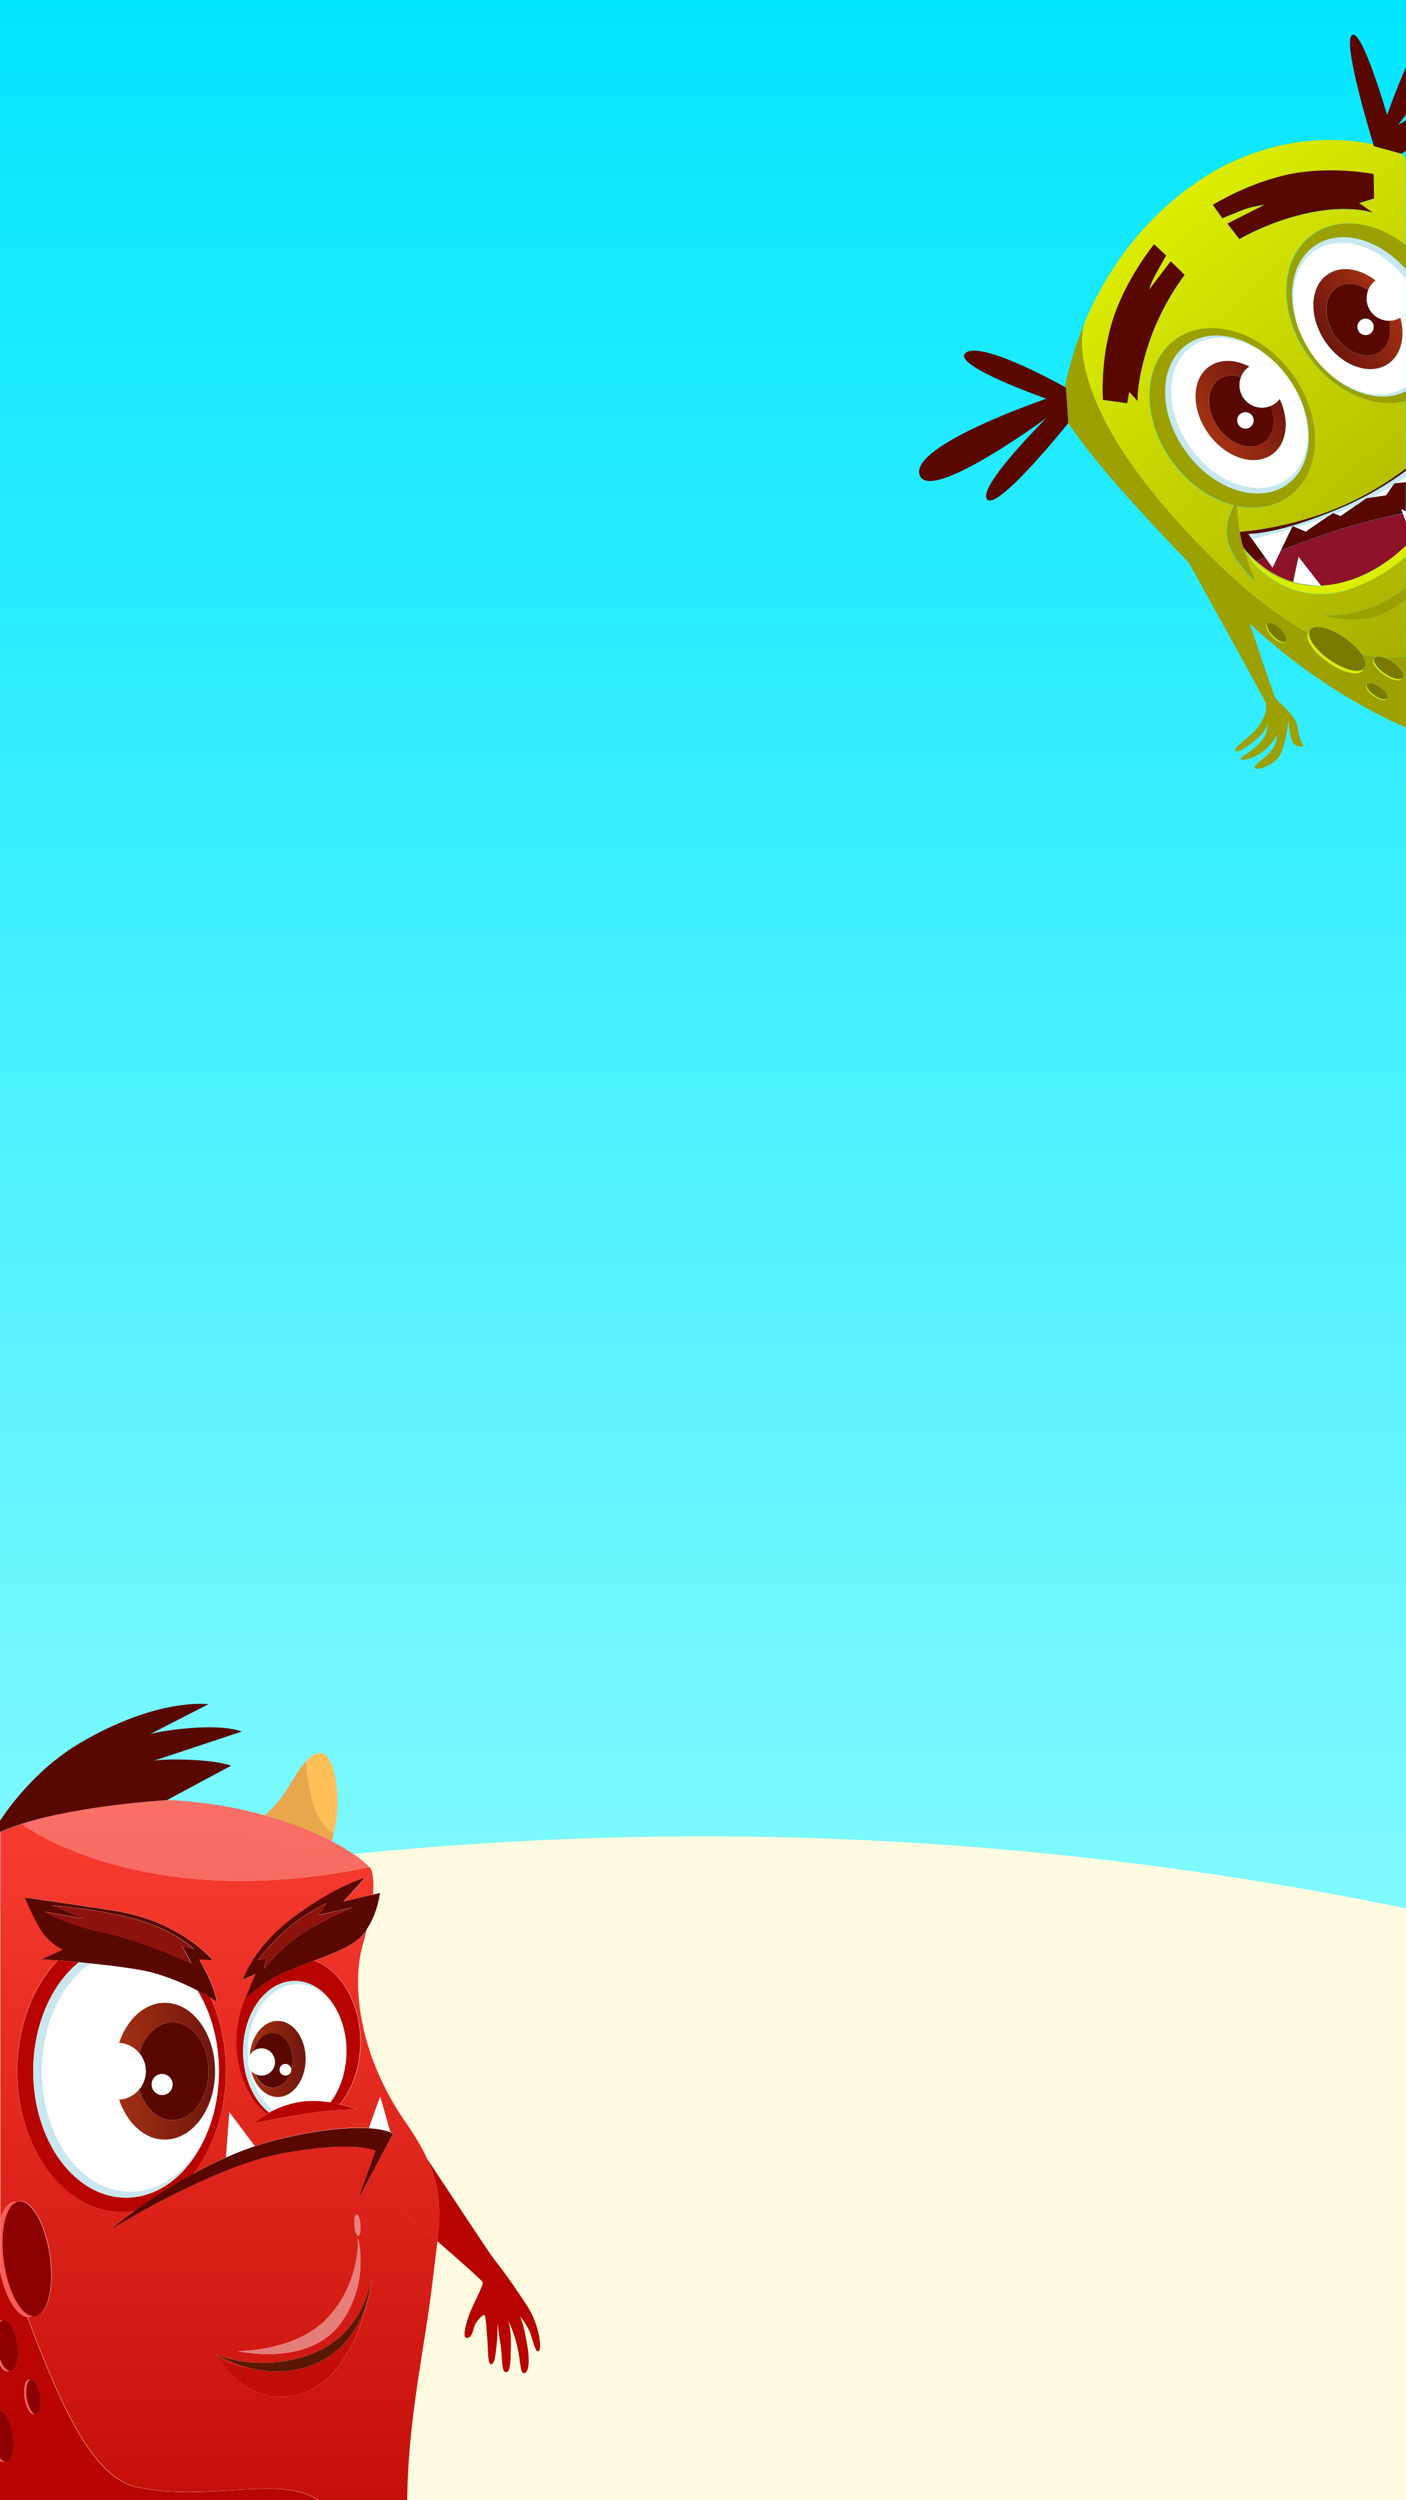 <?xml version="1.0" encoding="utf-8"?>
<!-- Generator: Adobe Illustrator 23.0.1, SVG Export Plug-In . SVG Version: 6.00 Build 0)  -->
<svg version="1.1" id="Layer_1" xmlns="http://www.w3.org/2000/svg" xmlns:xlink="http://www.w3.org/1999/xlink" x="0px" y="0px"
	 viewBox="0 0 1242 2208" style="enable-background:new 0 0 1242 2208;" xml:space="preserve">
<rect x="0" y="0" width="1242" height="2208" fill="#808080" stroke="none"/>
<style type="text/css">
	.st0{fill:url(#SVGID_1_);}
	.st1{fill:#FFFBE0;}
	.st2{fill:none;}
	.st3{fill:#FFBF59;}
	.st4{opacity:0.13;fill:#590800;}
	.st5{fill:#B70400;}
	.st6{fill:url(#SVGID_2_);}
	.st7{fill:url(#SVGID_3_);}
	.st8{fill:url(#SVGID_4_);}
	.st9{fill:url(#SVGID_5_);}
	.st10{fill:#CAE7EF;}
	.st11{fill:#FFFFFF;}
	.st12{fill:url(#SVGID_6_);}
	.st13{fill:#590800;}
	.st14{fill:url(#SVGID_7_);}
	.st15{fill:url(#SVGID_8_);}
	.st16{opacity:0.88;fill:#B70400;}
	.st17{fill:url(#SVGID_9_);}
	.st18{opacity:0.5;fill:#B70400;}
	.st19{fill:#5B1800;}
	.st20{fill:url(#SVGID_10_);}
	.st21{opacity:0.43;fill:#FFFFFF;}
	.st22{fill:url(#SVGID_11_);}
	.st23{fill:#8C130D;}
	.st24{fill:#FF5B57;}
	.st25{fill:#8C0000;}
	.st26{fill:url(#SVGID_12_);}
	.st27{opacity:0.26;fill:#FFFFFF;}
	.st28{fill:url(#SVGID_13_);}
	.st29{fill:url(#SVGID_14_);}
	.st30{fill:url(#SVGID_15_);}
	.st31{fill:url(#SVGID_16_);}
	.st32{fill:url(#SVGID_17_);}
	.st33{fill:#9CA000;}
	.st34{fill:url(#SVGID_18_);}
	.st35{fill:url(#SVGID_19_);}
	.st36{fill:#8B1229;}
	.st37{fill:#DCED00;}
	.st38{fill:#7A7A00;}
</style>
<linearGradient id="SVGID_1_" gradientUnits="userSpaceOnUse" x1="621" y1="2208" x2="621" y2="-9.094947e-13">
	<stop  offset="0" style="stop-color:#A8FFFF"/>
	<stop  offset="1" style="stop-color:#03E6FF"/>
</linearGradient>
<rect class="st0" width="1242" height="2208"/>
<path class="st1" d="M1242,2208H0v-522.7c414-84.8,828-84.8,1242,0V2208z"/>
<path class="st2" d="M1242,106.4v-5.2c-4.3,5.7-7,9.2-7,9.2S1237.7,108.8,1242,106.4z"/>
<path class="st2" d="M1242,139.8v-6.5c-2.5,1.5-4,2.4-4.2,2.5C1238.8,136.4,1240.2,137.8,1242,139.8z"/>
<path class="st3" d="M294.8,1619c0.6-3,1.3-6.5,2-10.5c3.9-22.8-1-59.5-13.3-60.3c-4.9-0.3-9.3,2.6-13.5,7.4
	c0.5,5.6,1.8,16.1,5.1,32C279,1606.4,289.5,1615.5,294.8,1619z"/>
<path class="st3" d="M294.8,1619c-5.3-3.5-15.8-12.6-19.7-31.4c-3.3-16-4.6-26.4-5.1-32c-6.4,7.1-12.3,18.3-18.7,28.1
	c-4.4,6.8-11.2,13.7-17.5,19.5c24,6.7,44.1,15,59.4,22.9C293.6,1624.1,294.2,1621.8,294.8,1619z"/>
<path class="st4" d="M294.8,1619c-5.3-3.5-15.8-12.6-19.7-31.4c-3.3-16-4.6-26.4-5.1-32c-6.4,7.1-12.3,18.3-18.7,28.1
	c-4.4,6.8-11.2,13.7-17.5,19.5c24,6.7,44.1,15,59.4,22.9C293.6,1624.1,294.2,1621.8,294.8,1619z"/>
<path class="st5" d="M386.4,1979.3c18.8,16.4,39.9,34.9,40.1,36.4c0.5,2.6-9.2,20.6-11.9,28.1c-2.8,7.5-6,19.3-3.1,20.6
	c2.9,1.4,5.7-2.1,6.9-8c1.2-5.8,8.3-13,9.6-11.9c1.4,1.1,2,16.1,2.6,22.8c0.6,6.7,0,21.3,3.4,20.6c3.4-0.6,3.8-9.9,4.7-17.3
	c0.9-7.3,0.8-19.1,0.8-19.1s1.7,14.1,2.9,20.6c1.2,6.6,0.3,22.6,4.3,22.8c4,0.2,4.3-6.6,4.6-23.2c0.3-16.7-2.6-22.9-2.6-22.9
	s4.7,8.9,8,22.2c3.2,13.3,2.6,24.6,6,24.8c3.4,0.2,6.1-7,2.9-25.7c-3.2-18.7-6.3-24.8-6.3-24.8s4.4,5.4,7.8,12.1
	c3.4,6.7,5.2,20.2,8.6,19c3.4-1.2,0.9-23.3-10.1-40.1c-20.5-31.5-24.9-34.9-33.1-46.7c-6.6-9.6-41.7-62.8-54.9-82.7
	C389.6,1933,389.4,1952.9,386.4,1979.3z"/>
<linearGradient id="SVGID_2_" gradientUnits="userSpaceOnUse" x1="193.195" y1="1589.327" x2="193.195" y2="2363.632">
	<stop  offset="0" style="stop-color:#F93D31"/>
	<stop  offset="1" style="stop-color:#B70400"/>
</linearGradient>
<path class="st6" d="M382.4,2012.2c1.4-12.3,2.9-23,4-32.8c-15.3-13.3-29-25.1-29-25.1s2.6-48.2,15.2-55c0,0,1.9,2.9,5,7.6
	c-4.6-9.9-10.9-20.7-19.6-33.1c-39.9-57.3-47.7-119.1-37.9-155c1.5-5.3,2.7-10.2,3.8-14.8c-1.2,1.7-2.4,3.4-3.8,5.1
	c-7.9,9.3-24.6,15.7-42.4,22.4c23.5,8.3,40.9,37.3,40.9,71.6c0,21.5-6.8,40.9-17.6,54.4c-0.2,0.3-0.4,0.5-0.6,0.8
	c8.9,2,14.9,4.4,14.9,4.4s-8-0.2-21.4,0.9c-2.8,0.2-6,0.5-9.3,0.9c-0.9,0.1-1.8,0.2-2.7,0.3h0c-2,0.3-4.2,0.5-6.4,0.9
	c-2.5,0.4-5,0.8-7.6,1.2c-5,0.9-9.5,1.7-13.6,2.4c-2.6,0.5-5,0.9-7.2,1.3c-1.5,0.3-2.9,0.5-4.2,0.8c-0.1,0-0.1-0.1-0.2-0.1
	c-0.2,0-0.4,0.1-0.5,0.1c-11.6,2.2-16.8,3.3-16.8,3.3s3.6-3.6,10.3-7.6c0.1-0.1,0.3-0.2,0.4-0.3c-16.1-12.9-26.9-36.6-26.9-63.7
	c0-13.9,2.8-26.9,7.8-38l9-21.9l-11,5c0,0,8.4-28.4,45.7-56c37.2-27.5,62-33.9,62-33.9l-19.3,21.1l26.1-6.2c0.7-8.8,0.3-15.3-1-20.8
	c-0.2-0.9-0.9-2.2-2.1-3.6c-27.1,5.9-93,17.6-164.9,9.4c-93.7-10.7-141.6-47.1-142.1-47.5c-6.9,2.2-13.3,4.6-19.1,7.3v342
	c2.4-8.8,6.5-14.6,11.8-15.4c0.8-0.1,1.6-0.1,2.4,0c0.7-0.3,1.5-0.6,2.3-0.7c11.2-1.6,23.5,19.8,27.5,47.8c4,28-1.8,52-13,53.6
	c-0.8,0.1-1.6,0.1-2.4,0c-0.7,0.3-1.5,0.6-2.3,0.7c-0.7,0.1-1.5,0.1-2.3,0c27.7,73.6,56.5,141.8,96.7,150.3
	c65.2,13.8,124-11.4,160.6,11.5h78c0.1-1.9,0.2-3.9,0.2-5.8C361.2,2131.2,375.9,2070,382.4,2012.2z M244.6,2116.5
	c-33.7-1.9-54.6-37.7-54.6-37.7s38.2,17.7,85.2,0c46.9-17.7,53.1-66.7,53.1-66.7s-0.4,8.2-3.5,19.4
	C324,2034.8,307,2120.1,244.6,2116.5z M316.2,1976.5c0,0,11.4,40.5-16.5,76.8c-28.7,37.2-90.1,22.9-90.1,22.9s52.2,1.2,80.7-30.2
	C318.8,2014.6,316.2,1976.5,316.2,1976.5z M315,1955.6c1.5-0.1,3,4,3.4,9.2c0.4,5.2-0.4,9.5-1.9,9.7c-1.5,0.1-3-4-3.4-9.2
	C312.7,1960,313.5,1955.7,315,1955.6z M315.9,1942.8l15.7-43.6c0,0-18.2-9.4-82.2,2.4c-32.8,6.1-72.7,24.1-103.5,40.1
	c-3.3,2-6.6,3.8-10.1,5.3c-23.1,12.4-38.9,22.3-38.9,22.3s8.3-7.1,22.3-17.3c-3.9,0.7-7.8,1-11.8,1c-50.9,0-92.2-55.5-92.2-124
	c0-39.8,13.9-75.2,35.6-97.9c-8.4-0.7-13.7-1-13.7-1l18.6-8.6c0,0-7-2.2-15.9-12.2c-6.9-7.8-17.7-33.6-17.7-33.6s37.2,5,79.2,11.6
	c58.4,9.2,86.9,43.7,86.9,43.7l-11.9-0.6c0,0,13.6,22.9,15.2,37c0,0-2-1.3-5.4-3.3c8.6,18.9,13.6,41.1,13.6,64.9
	c0,35.8-11.3,68-29.3,90.6c9.3-5,19.1-10,29.4-14.5l-0.1,0l3-39.7l22.4,29.8c7.3-2.4,14.6-4.6,22.1-6.4c40.8-9.7,66.3-10.7,81.3-9.3
	l-2.4-0.5l9.8-27.4l8.9,31.1c1.9,0.7,2.7,1.2,2.7,1.2L315.9,1942.8z"/>
<linearGradient id="SVGID_3_" gradientUnits="userSpaceOnUse" x1="324.224" y1="1589.327" x2="324.224" y2="2363.632">
	<stop  offset="0" style="stop-color:#F93D31"/>
	<stop  offset="1" style="stop-color:#B70400"/>
</linearGradient>
<path class="st7" d="M323.8,2034.3c0.4-1.3,0.7-2.2,0.8-2.6C324.4,2032.5,324.1,2033.4,323.8,2034.3z"/>
<linearGradient id="SVGID_4_" gradientUnits="userSpaceOnUse" x1="204.44" y1="1589.327" x2="204.44" y2="2363.632">
	<stop  offset="0" style="stop-color:#F93D31"/>
	<stop  offset="1" style="stop-color:#B70400"/>
</linearGradient>
<path class="st8" d="M189.9,2078.8c0,0,9.3,9.2,29,12C201.6,2086.2,189.9,2078.8,189.9,2078.8z"/>
<path class="st5" d="M357.4,1954.3c0,0,13.8,11.8,29,25.1c3-26.4,3.2-46.3-8.9-72.5c-3.1-4.7-5-7.6-5-7.6
	C360,1906.1,357.4,1954.3,357.4,1954.3z"/>
<linearGradient id="SVGID_5_" gradientUnits="userSpaceOnUse" x1="372.74" y1="1589.327" x2="372.74" y2="2363.632">
	<stop  offset="0" style="stop-color:#F93D31"/>
	<stop  offset="1" style="stop-color:#B70400"/>
</linearGradient>
<path class="st9" d="M357.4,1954.3c0,0,13.8,11.8,29,25.1c3-26.4,3.2-46.3-8.9-72.5c-3.1-4.7-5-7.6-5-7.6
	C360,1906.1,357.4,1954.3,357.4,1954.3z"/>
<path class="st5" d="M146,1941.7c-3.5,1.8-6.9,3.6-10.1,5.3C139.4,1945.5,142.7,1943.7,146,1941.7z"/>
<path class="st5" d="M199.6,1829.1c0-23.8-5-46-13.6-64.9c-2.9-1.7-6.7-3.9-11.4-6.3c11.7,19.3,18.8,44.1,18.8,71.2
	c0,61.7-36.7,111.7-82,111.7s-82-50-82-111.7c0-41,16.2-76.8,40.3-96.2c-7.1-0.7-13.6-1.2-18.8-1.6c-21.6,22.7-35.6,58.1-35.6,97.9
	c0,68.5,41.3,124,92.2,124c4,0,8-0.3,11.8-1c12.8-9.3,30.5-21.1,51.1-32.3C188.3,1897.1,199.6,1864.9,199.6,1829.1z"/>
<path class="st5" d="M216.5,1765.4l0.1-0.3c-4.9,11.1-7.8,24.1-7.8,38c0,27.1,10.8,50.8,26.9,63.7c0.6-0.4,1.2-0.8,2-1.2
	c-13.7-10.7-23-30.9-23-54c0-34.3,20.4-62.2,45.7-62.2c21.4,0,39.3,20,44.2,47.1c0.9,4.8,1.4,9.9,1.4,15.1c0,5.1-0.5,10.1-1.4,14.9
	c-2.1,11.7-6.6,22.2-12.8,30.2c2.5,0.4,4.8,0.8,7,1.3c0.4,0.1,0.9,0.2,1.3,0.3c0.2-0.3,0.4-0.5,0.6-0.8
	c10.8-13.5,17.6-32.9,17.6-54.4c0-34.4-17.4-63.3-40.9-71.6c-15.9,5.9-32.5,12.1-44.5,20.5C223.3,1758.8,216.5,1765.4,216.5,1765.4z
	"/>
<path class="st5" d="M253.1,1869.3c-2.5,0.4-4.9,0.9-7.1,1.3c-1.3,0.2-2.5,0.4-3.6,0.6c0.1,0,0.1,0.1,0.2,0.1
	c1.3-0.3,2.7-0.5,4.2-0.8c2.2-0.4,4.6-0.9,7.2-1.3c4.1-0.8,8.6-1.6,13.6-2.4c2.6-0.5,5.2-0.9,7.6-1.2c-2.8,0.4-5.8,0.9-8.8,1.4
	C261.5,1867.8,257.1,1868.6,253.1,1869.3z"/>
<path class="st10" d="M193.4,1829.1c0-27.1-7.1-51.9-18.8-71.2c-0.6-0.3-1.3-0.6-1.9-1C185.5,1775.9,193.4,1801.2,193.4,1829.1z"/>
<path class="st10" d="M115.2,1935.5c-43.2,0-78.2-47.6-78.2-106.4c0-41.7,17.6-77.7,43.2-95.2c-3.6-0.4-7.2-0.7-10.6-1
	c-24.1,19.4-40.3,55.3-40.3,96.2c0,61.7,36.7,111.7,82,111.7s82-50,82-111.7C193.4,1887.9,158.4,1935.5,115.2,1935.5z"/>
<path class="st11" d="M123.6,1739.6c-13.2-2.3-28.9-4.2-43.3-5.7c-25.6,17.5-43.2,53.5-43.2,95.2c0,58.8,35,106.4,78.2,106.4
	c43.2,0,78.1-47.6,78.1-106.4c0-27.8-7.9-53.2-20.7-72.2C159.8,1750.4,141.9,1742.8,123.6,1739.6z M145.6,1889.5
	c-17.9,0-33.4-14.5-40.4-35.4c-0.5,0-1,0-1.5,0c-13.9,0-25.1-11.2-25.1-25.1c0-13.8,11.2-25.1,25.1-25.1c0.5,0,1,0,1.5,0
	c7-20.9,22.4-35.4,40.4-35.4c24.5,0,44.4,27,44.4,60.4C189.9,1862.4,170.1,1889.5,145.6,1889.5z"/>
<path class="st11" d="M145.6,1768.7c-17.9,0-33.4,14.5-40.4,35.4c7.2,0.4,13.5,3.9,17.8,9c4.7-16,16.1-27.2,29.5-27.2
	c17.5,0,31.7,19.4,31.7,43.2c0,23.9-14.2,43.2-31.7,43.2c-13.4,0-24.8-11.3-29.5-27.2c-4.3,5.2-10.7,8.6-17.8,9
	c7,20.9,22.4,35.4,40.4,35.4c24.5,0,44.4-27,44.4-60.4C189.9,1795.7,170.1,1768.7,145.6,1768.7z"/>
<linearGradient id="SVGID_6_" gradientUnits="userSpaceOnUse" x1="101.211" y1="1829.074" x2="189.937" y2="1829.074">
	<stop  offset="0" style="stop-color:#A43113"/>
	<stop  offset="1" style="stop-color:#6F160D"/>
</linearGradient>
<path class="st12" d="M145.6,1768.7c-17.9,0-33.4,14.5-40.4,35.4c7.2,0.4,13.5,3.9,17.8,9c4.7-16,16.1-27.2,29.5-27.2
	c17.5,0,31.7,19.4,31.7,43.2c0,23.9-14.2,43.2-31.7,43.2c-13.4,0-24.8-11.3-29.5-27.2c-4.3,5.2-10.7,8.6-17.8,9
	c7,20.9,22.4,35.4,40.4,35.4c24.5,0,44.4-27,44.4-60.4C189.9,1795.7,170.1,1768.7,145.6,1768.7z"/>
<path class="st13" d="M123,1845.1c4.7,16,16.1,27.2,29.5,27.2c17.5,0,31.7-19.4,31.7-43.2c0-23.9-14.2-43.2-31.7-43.2
	c-13.4,0-24.8,11.3-29.5,27.2c3.6,4.3,5.8,9.9,5.8,16C128.8,1835.1,126.6,1840.7,123,1845.1z M143.3,1831.8c5.1,0,9.2,4.1,9.2,9.2
	c0,5.1-4.1,9.2-9.2,9.2c-5.1,0-9.2-4.1-9.2-9.2C134.2,1835.9,138.3,1831.8,143.3,1831.8z"/>
<path class="st11" d="M123,1845.1c3.6-4.3,5.8-9.9,5.8-16c0-6.1-2.2-11.6-5.8-16c-4.3-5.2-10.7-8.6-17.8-9c-0.5,0-1,0-1.5,0
	c-13.9,0-25.1,11.2-25.1,25.1c0,13.8,11.2,25.1,25.1,25.1c0.5,0,1,0,1.5,0C112.4,1853.7,118.7,1850.3,123,1845.1z"/>
<ellipse transform="matrix(0.16 -0.987 0.987 0.16 -1696.857 1687.589)" class="st11" cx="143.3" cy="1841" rx="9.2" ry="9.2"/>
<path class="st10" d="M220.5,1826.8c0,0,0-0.1,0-0.1c-0.9-1.7-1.4-3.6-1.4-5.7c0-0.9,0.1-1.7,0.3-2.6c0,0,0,0,0,0v0
	c-0.2-2.3-0.3-4.5-0.3-6.8c0-32.7,19.5-59.2,43.5-59.2c20.2,0,37.1,18.7,42.1,44.1c-4.9-27.1-22.9-47.1-44.2-47.1
	c-25.2,0-45.7,27.8-45.7,62.2c0,23.1,9.2,43.3,23,54c1.2-0.7,2.5-1.4,4-2.1C231.4,1855.8,223.6,1842.6,220.5,1826.8z"/>
<path class="st10" d="M291.9,1856.6c6.2-8,10.8-18.4,12.8-30.2c-2.3,11.9-7.1,22.3-13.7,30C291.2,1856.5,291.6,1856.6,291.9,1856.6z
	"/>
<path class="st11" d="M262.6,1752.3c-24,0-43.5,26.5-43.5,59.2c0,2.3,0.1,4.6,0.3,6.8v0c0,0,0,0,0,0c0.3-1.3,0.8-2.6,1.5-3.7
	c1.3-17,11.8-30.2,24.6-30.2c13.6,0,24.7,15.1,24.7,33.6c0,18.6-11.1,33.6-24.7,33.6c-10.9,0-20.2-9.6-23.4-23
	c-0.6-0.7-1.1-1.4-1.5-2.1c0,0,0,0.1,0,0.1c3.1,15.8,10.9,29,21.2,36.7c6-2.9,13.5-5.7,22.3-7.2c9.1-1.6,18.6-1.1,26.9,0.1
	c6.6-7.8,11.5-18.2,13.7-30c0.9-4.7,1.4-9.7,1.4-14.9c0-5.2-0.5-10.3-1.4-15.1C299.7,1771,282.7,1752.3,262.6,1752.3z"/>
<path class="st11" d="M224.2,1811.2c2.5-9.1,9-15.6,16.5-15.6c9.8,0,17.7,10.8,17.7,24.1c0,3.2-0.5,6.3-1.3,9.1
	c-0.1,0.5-0.2,1-0.5,1.4c-2.9,8-8.9,13.6-15.9,13.6c-6.6,0-12.3-4.9-15.3-12.1c-1.3-0.7-2.5-1.6-3.5-2.8c3.3,13.4,12.5,23,23.4,23
	c13.6,0,24.7-15.1,24.7-33.6c0-18.6-11.1-33.6-24.7-33.6c-12.8,0-23.3,13.2-24.6,30.2C221.7,1813.3,222.9,1812.1,224.2,1811.2z"/>
<linearGradient id="SVGID_7_" gradientUnits="userSpaceOnUse" x1="220.719" y1="1818.177" x2="270.091" y2="1818.177">
	<stop  offset="0" style="stop-color:#A43113"/>
	<stop  offset="1" style="stop-color:#6F160D"/>
</linearGradient>
<path class="st14" d="M224.2,1811.2c2.5-9.1,9-15.6,16.5-15.6c9.8,0,17.7,10.8,17.7,24.1c0,3.2-0.5,6.3-1.3,9.1
	c-0.1,0.5-0.2,1-0.5,1.4c-2.9,8-8.9,13.6-15.9,13.6c-6.6,0-12.3-4.9-15.3-12.1c-1.3-0.7-2.5-1.6-3.5-2.8c3.3,13.4,12.5,23,23.4,23
	c13.6,0,24.7-15.1,24.7-33.6c0-18.6-11.1-33.6-24.7-33.6c-12.8,0-23.3,13.2-24.6,30.2C221.7,1813.3,222.9,1812.1,224.2,1811.2z"/>
<path class="st13" d="M240.8,1843.7c7,0,13-5.5,15.9-13.6c-0.8,1.7-2.6,2.8-4.6,2.8c-2.8,0-5.1-2.3-5.1-5.1c0-2.8,2.3-5.1,5.1-5.1
	c2.8,0,5.1,2.3,5.1,5.1c0,0.3,0,0.6-0.1,0.8c0.8-2.8,1.3-5.9,1.3-9.1c0-13.3-7.9-24.1-17.7-24.1c-7.6,0-14,6.5-16.5,15.6
	c1.9-1.3,4.2-2.1,6.7-2.1c6.6,0,11.9,5.3,11.9,11.9c0,6.6-5.3,11.9-11.9,11.9c-2,0-3.9-0.5-5.5-1.4
	C228.5,1838.8,234.2,1843.7,240.8,1843.7z"/>
<path class="st11" d="M225.5,1831.6c1.6,0.9,3.5,1.4,5.5,1.4c6.6,0,11.9-5.3,11.9-11.9c0-6.6-5.3-11.9-11.9-11.9
	c-2.5,0-4.8,0.8-6.7,2.1c-1.4,0.9-2.5,2.2-3.4,3.6c-0.7,1.1-1.2,2.3-1.5,3.7c-0.2,0.8-0.3,1.7-0.3,2.6c0,2.1,0.5,4,1.4,5.7
	c0.4,0.8,0.9,1.5,1.5,2.1C223,1829.9,224.1,1830.9,225.5,1831.6z"/>
<path class="st11" d="M252.1,1822.7c-2.8,0-5.1,2.3-5.1,5.1c0,2.8,2.3,5.1,5.1,5.1c2,0,3.7-1.2,4.6-2.8c0.2-0.4,0.4-0.9,0.5-1.4
	c0-0.3,0.1-0.6,0.1-0.8C257.2,1825,254.9,1822.7,252.1,1822.7z"/>
<path class="st13" d="M322.4,1658.3c0,0-24.8,6.4-62,33.9c-37.2,27.5-45.7,56-45.7,56l11-5l-9,21.9l-0.1,0.3c0,0,6.7-6.5,16.6-13.5
	c11.9-8.4,28.6-14.5,44.5-20.5c17.8-6.7,34.5-13.1,42.4-22.4c1.4-1.6,2.6-3.3,3.8-5.1c10-15,11.7-32.2,11.7-32.2l-6.3,1.5l-26.1,6.2
	L322.4,1658.3z M311.9,1684.3c0,0-23.1,8.9-45.1,23.3c-20.7,13.7-33.6,31.3-33.6,31.3l1.8-9.4l-7.6,1.7c0,0,11.4-14.4,24.5-26.3
	c15.7-14.4,36.7-24.2,36.7-24.2l-7.1,10.4L311.9,1684.3z"/>
<path class="st13" d="M80.2,1733.9c14.4,1.5,30.1,3.4,43.3,5.7c18.3,3.2,36.3,10.8,49.1,17.3c0.6,0.3,1.3,0.7,1.9,1
	c4.6,2.4,8.5,4.6,11.4,6.3c3.5,2,5.4,3.3,5.4,3.3c-1.6-14.1-15.2-37-15.2-37l11.9,0.6c0,0-28.5-34.6-86.9-43.7
	c-42-6.6-79.2-11.6-79.2-11.6s10.8,25.9,17.7,33.6c8.9,10,15.9,12.2,15.9,12.2l-18.6,8.6c0,0,5.3,0.3,13.7,1
	c5.3,0.4,11.7,1,18.8,1.6C73,1733.2,76.6,1733.5,80.2,1733.9z M39.7,1688.2l34.3,6.1l-28.1-11.6c0,0,41,2.9,75,12.4
	c33.9,9.5,50.8,26.5,50.8,26.5l-10.8-3.1l8.4,15.4c0,0-42.8-19.9-77.3-27.3C57.4,1699.4,39.7,1688.2,39.7,1688.2z"/>
<linearGradient id="SVGID_8_" gradientUnits="userSpaceOnUse" x1="140.66" y1="1589.327" x2="140.66" y2="2363.632">
	<stop  offset="0" style="stop-color:#F93D31"/>
	<stop  offset="1" style="stop-color:#B70400"/>
</linearGradient>
<path class="st15" d="M120.7,2196.5c-40.2-8.5-69-76.7-96.7-150.3c-9.6-1.2-19.5-18.1-24.1-40.7v43.8c0.3-0.1,0.5-0.2,0.8-0.2
	c0.5-0.1,1,0,1.5,0.1c0.3-0.1,0.6-0.2,0.9-0.2c5-0.7,10.5,8.8,12.3,21.3c1.8,12.5-0.8,23.1-5.8,23.8c-0.5,0.1-1,0-1.5-0.1
	c-0.3,0.1-0.6,0.2-0.9,0.2c-2.5,0.4-5.1-1.8-7.3-5.6v40.4c4.7,0.4,9.7,9.5,11.4,21.3c1.8,12.5-0.8,23.1-5.8,23.8
	c-0.6,0.1-1.1,0-1.7-0.2c-0.2,0.1-0.4,0.1-0.6,0.2c-1.1,0.2-2.2-0.2-3.2-0.9v34.8h281.3C244.7,2185.1,185.9,2210.3,120.7,2196.5z
	 M31.6,2131.9c-0.4,0.1-0.8,0-1.2-0.1c-0.1,0-0.3,0.1-0.4,0.1c-3.4,0.5-7.1-6-8.3-14.4c-1.2-8.4,0.6-15.6,3.9-16.1
	c0.4-0.1,0.8,0,1.2,0.1c0.1,0,0.3-0.1,0.4-0.1c3.4-0.5,7.1,6,8.3,14.4C36.8,2124.2,35,2131.4,31.6,2131.9z"/>
<path class="st16" d="M120.7,2196.5c-40.2-8.5-69-76.7-96.7-150.3c-9.6-1.2-19.5-18.1-24.1-40.7v43.8c0.3-0.1,0.5-0.2,0.8-0.2
	c0.5-0.1,1,0,1.5,0.1c0.3-0.1,0.6-0.2,0.9-0.2c5-0.7,10.5,8.8,12.3,21.3c1.8,12.5-0.8,23.1-5.8,23.8c-0.5,0.1-1,0-1.5-0.1
	c-0.3,0.1-0.6,0.2-0.9,0.2c-2.5,0.4-5.1-1.8-7.3-5.6v40.4c4.7,0.4,9.7,9.5,11.4,21.3c1.8,12.5-0.8,23.1-5.8,23.8
	c-0.6,0.1-1.1,0-1.7-0.2c-0.2,0.1-0.4,0.1-0.6,0.2c-1.1,0.2-2.2-0.2-3.2-0.9v34.8h281.3C244.7,2185.1,185.9,2210.3,120.7,2196.5z
	 M31.6,2131.9c-0.4,0.1-0.8,0-1.2-0.1c-0.1,0-0.3,0.1-0.4,0.1c-3.4,0.5-7.1-6-8.3-14.4c-1.2-8.4,0.6-15.6,3.9-16.1
	c0.4-0.1,0.8,0,1.2,0.1c0.1,0,0.3-0.1,0.4-0.1c3.4-0.5,7.1,6,8.3,14.4C36.8,2124.2,35,2131.4,31.6,2131.9z"/>
<linearGradient id="SVGID_9_" gradientUnits="userSpaceOnUse" x1="257.288" y1="1589.327" x2="257.288" y2="2363.632">
	<stop  offset="0" style="stop-color:#F93D31"/>
	<stop  offset="1" style="stop-color:#B70400"/>
</linearGradient>
<path class="st17" d="M323.8,2034.3c-5.3,17.3-17.2,40.3-43.4,52.4c-22.3,10.3-44.6,8.5-61.5,4.1c-19.7-2.8-29-12-29-12
	s21,35.8,54.6,37.7c62.4,3.6,79.4-81.7,80.1-85c0,0,0,0.1,0,0.1C324.5,2032.1,324.3,2033,323.8,2034.3z"/>
<path class="st18" d="M323.8,2034.3c-5.3,17.3-17.2,40.3-43.4,52.4c-22.3,10.3-44.6,8.5-61.5,4.1c-19.7-2.8-29-12-29-12
	s21,35.8,54.6,37.7c62.4,3.6,79.4-81.7,80.1-85c0,0,0,0.1,0,0.1C324.5,2032.1,324.3,2033,323.8,2034.3z"/>
<path class="st19" d="M275.1,2078.8c-46.9,17.7-85.2,0-85.2,0s11.6,7.4,29,12c16.9,4.4,39.2,6.2,61.5-4.1
	c26.2-12.1,38-35.1,43.4-52.4c0.3-0.9,0.5-1.8,0.8-2.6c0,0,0-0.1,0-0.1c3.2-11.2,3.5-19.4,3.5-19.4S322.1,2061.1,275.1,2078.8z"/>
<linearGradient id="SVGID_10_" gradientUnits="userSpaceOnUse" x1="263.996" y1="1589.327" x2="263.996" y2="2363.632">
	<stop  offset="0" style="stop-color:#F93D31"/>
	<stop  offset="1" style="stop-color:#B70400"/>
</linearGradient>
<path class="st20" d="M209.5,2076.2c0,0,61.4,14.2,90.1-22.9c28-36.3,16.5-76.8,16.5-76.8s2.6,38.1-25.9,69.5
	C261.7,2077.4,209.5,2076.2,209.5,2076.2z"/>
<path class="st21" d="M209.5,2076.2c0,0,61.4,14.2,90.1-22.9c28-36.3,16.5-76.8,16.5-76.8s2.6,38.1-25.9,69.5
	C261.7,2077.4,209.5,2076.2,209.5,2076.2z"/>
<linearGradient id="SVGID_11_" gradientUnits="userSpaceOnUse" x1="315.732" y1="1589.327" x2="315.732" y2="2363.632">
	<stop  offset="0" style="stop-color:#F93D31"/>
	<stop  offset="1" style="stop-color:#B70400"/>
</linearGradient>
<path class="st22" d="M316.5,1974.5c1.5-0.1,2.3-4.4,1.9-9.7c-0.4-5.2-1.9-9.4-3.4-9.2c-1.5,0.1-2.3,4.4-1.9,9.7
	C313.5,1970.5,315,1974.6,316.5,1974.5z"/>
<path class="st21" d="M316.5,1974.5c1.5-0.1,2.3-4.4,1.9-9.7c-0.4-5.2-1.9-9.4-3.4-9.2c-1.5,0.1-2.3,4.4-1.9,9.7
	C313.5,1970.5,315,1974.6,316.5,1974.5z"/>
<path class="st11" d="M202.6,1865.6l-3,39.7l0.1,0c8.2-3.6,16.7-6.9,25.3-9.9L202.6,1865.6z"/>
<path class="st11" d="M335.7,1851.8l-9.8,27.4l2.4,0.5c8.3,0.7,13.5,2.2,16.3,3.2L335.7,1851.8z"/>
<path class="st13" d="M328.4,1879.7c-15.1-1.3-40.5-0.4-81.3,9.3c-7.4,1.8-14.8,3.9-22.1,6.4c-8.6,2.9-17.1,6.3-25.3,9.9
	c-10.3,4.5-20.1,9.4-29.4,14.5c-20.5,11.2-38.2,23-51.1,32.3c-14,10.1-22.3,17.3-22.3,17.3s15.9-9.9,38.9-22.3
	c3.2-1.7,6.6-3.5,10.1-5.3c30.8-15.9,70.7-34,103.5-40.1c64-11.8,82.2-2.4,82.2-2.4l-15.7,43.6l31.4-58.7c0,0-0.8-0.5-2.7-1.2
	C341.8,1881.9,336.7,1880.4,328.4,1879.7z"/>
<path class="st23" d="M288.6,1680.8c0,0-20.9,9.8-36.7,24.2c-13,11.9-24.5,26.3-24.5,26.3l7.6-1.7l-1.8,9.4c0,0,12.9-17.6,33.6-31.3
	c21.9-14.5,45.1-23.3,45.1-23.3l-30.4,6.9L288.6,1680.8z"/>
<path class="st23" d="M169.1,1734l-8.4-15.4l10.8,3.1c0,0-16.9-17-50.8-26.5c-33.9-9.5-75-12.4-75-12.4l28.1,11.6l-34.3-6.1
	c0,0,17.7,11.2,52.2,18.6C126.3,1714.1,169.1,1734,169.1,1734z"/>
<path class="st5" d="M291.9,1856.6c-0.3,0-0.6-0.1-0.9-0.1c-8.3-1.2-17.8-1.7-26.9-0.1c-8.9,1.5-16.3,4.3-22.3,7.2
	c-1.4,0.7-2.7,1.4-4,2.1c-0.7,0.4-1.3,0.8-2,1.2c-0.1,0.1-0.3,0.2-0.4,0.3c-6.7,4.1-10.3,7.6-10.3,7.6s5.2-1.1,16.8-3.3
	c0.2,0,0.4-0.1,0.5-0.1c1.1-0.2,2.3-0.4,3.6-0.6c2.2-0.4,4.6-0.8,7.1-1.3c4-0.7,8.4-1.5,13.4-2.3c3.1-0.5,6-1,8.8-1.4
	c2.2-0.3,4.3-0.6,6.4-0.9h0c0.9-0.1,1.8-0.2,2.7-0.3c3.3-0.4,6.5-0.7,9.3-0.9c13.4-1.1,21.4-0.9,21.4-0.9s-6-2.4-14.9-4.4
	c-0.4-0.1-0.8-0.2-1.3-0.3C296.7,1857.4,294.4,1857,291.9,1856.6z"/>
<path class="st24" d="M2.4,2049.1c-0.5-0.1-1-0.2-1.5-0.1c-0.3,0-0.6,0.1-0.8,0.2v1.9C0.7,2050.1,1.5,2049.5,2.4,2049.1z"/>
<path class="st24" d="M7.3,2094.1c0.3,0,0.6-0.1,0.9-0.2c-3-0.8-6-4.8-8.1-10.7v5.3C2.2,2092.3,4.8,2094.5,7.3,2094.1z"/>
<path class="st25" d="M8.1,2093.9c0.5,0.1,1,0.2,1.5,0.1c5-0.7,7.6-11.4,5.8-23.8c-1.8-12.5-7.3-22-12.3-21.3
	c-0.3,0-0.6,0.1-0.9,0.2c-0.9,0.3-1.7,1-2.4,2v32.1C2.2,2089.1,5.2,2093.1,8.1,2093.9z"/>
<path class="st24" d="M3.2,2174.1c0.2,0,0.4-0.1,0.6-0.2c-1.3-0.4-2.6-1.4-3.9-3v2.2C1.1,2173.9,2.2,2174.2,3.2,2174.1z"/>
<path class="st25" d="M3.9,2173.9c0.6,0.2,1.2,0.2,1.7,0.2c5-0.7,7.6-11.4,5.8-23.8c-1.7-11.7-6.7-20.9-11.4-21.3v42
	C1.2,2172.5,2.6,2173.5,3.9,2173.9z"/>
<path class="st24" d="M23.3,2117.5c-1.2-8.1,0.4-15,3.5-16c-0.4-0.1-0.8-0.2-1.2-0.1c-3.4,0.5-5.1,7.7-3.9,16.1
	c1.2,8.4,4.9,14.9,8.3,14.4c0.1,0,0.3-0.1,0.4-0.1C27.4,2130.9,24.4,2125,23.3,2117.5z"/>
<path class="st25" d="M27.3,2101.4c-0.1,0-0.3,0.1-0.4,0.1c-3.1,1-4.7,7.9-3.5,16c1.1,7.4,4.1,13.3,7.1,14.3
	c0.4,0.1,0.8,0.2,1.2,0.1c3.4-0.5,5.1-7.7,3.9-16.1C34.3,2107.4,30.6,2100.9,27.3,2101.4z"/>
<path class="st24" d="M24.1,2046.2c0.8,0.1,1.5,0.1,2.3,0c0.8-0.1,1.5-0.3,2.3-0.7c-10.5-1.4-21.4-21.7-25.2-47.8
	c-3.7-26,1.1-48.6,10.8-52.9c-0.8-0.1-1.6-0.1-2.4,0c-5.3,0.8-9.4,6.5-11.8,15.4v45.3C4.5,2028.1,14.5,2045,24.1,2046.2z"/>
<path class="st25" d="M3.4,1997.7c3.7,26,14.6,46.3,25.2,47.8c0.8,0.1,1.6,0.1,2.4,0c11.2-1.6,17-25.6,13-53.6
	c-4-28-16.3-49.4-27.5-47.8c-0.8,0.1-1.5,0.3-2.3,0.7C4.5,1949.1-0.3,1971.7,3.4,1997.7z"/>
<linearGradient id="SVGID_12_" gradientUnits="userSpaceOnUse" x1="172.572" y1="1589.327" x2="172.572" y2="2363.632">
	<stop  offset="0" style="stop-color:#F93D31"/>
	<stop  offset="1" style="stop-color:#B70400"/>
</linearGradient>
<path class="st26" d="M161.2,1658.3c71.9,8.2,137.8-3.5,164.9-9.4c-4.5-5.4-15.8-13.9-32.9-22.8c-0.5,1.8-0.9,3.4-1.3,4.7
	c-1.4,4.6-2.3,6.1-2.3,6.1l-73.1-19.5c0,0,2.7-2,6.7-5.2c3-2.4,6.7-5.5,10.6-9.1c-24.8-6.9-53.8-12.1-86.3-13.5
	c-3.5,0.2-77.5,4.7-128.4,21.2C19.5,1611.2,67.5,1647.7,161.2,1658.3z"/>
<path class="st27" d="M161.2,1658.3c71.9,8.2,137.8-3.5,164.9-9.4c-4.5-5.4-15.8-13.9-32.9-22.8c-0.5,1.8-0.9,3.4-1.3,4.7
	c-1.4,4.6-2.3,6.1-2.3,6.1l-73.1-19.5c0,0,2.7-2,6.7-5.2c3-2.4,6.7-5.5,10.6-9.1c-24.8-6.9-53.8-12.1-86.3-13.5
	c-3.5,0.2-77.5,4.7-128.4,21.2C19.5,1611.2,67.5,1647.7,161.2,1658.3z"/>
<path class="st3" d="M216.4,1617.5l73.1,19.5c0,0,0.9-1.5,2.3-6.1l-68.7-18.5C219.1,1615.5,216.4,1617.5,216.4,1617.5z"/>
<linearGradient id="SVGID_13_" gradientUnits="userSpaceOnUse" x1="254.11" y1="1589.327" x2="254.11" y2="2363.632">
	<stop  offset="0" style="stop-color:#F93D31"/>
	<stop  offset="1" style="stop-color:#B70400"/>
</linearGradient>
<path class="st28" d="M216.4,1617.5l73.1,19.5c0,0,0.9-1.5,2.3-6.1l-68.7-18.5C219.1,1615.5,216.4,1617.5,216.4,1617.5z"/>
<path class="st27" d="M216.4,1617.5l73.1,19.5c0,0,0.9-1.5,2.3-6.1l-68.7-18.5C219.1,1615.5,216.4,1617.5,216.4,1617.5z"/>
<path class="st3" d="M291.8,1630.8c0.4-1.3,0.8-2.9,1.3-4.7c-15.3-8-35.4-16.2-59.4-22.9c-3.9,3.5-7.6,6.7-10.6,9.1L291.8,1630.8z"
	/>
<path class="st4" d="M291.8,1630.8c0.4-1.3,0.8-2.9,1.3-4.7c-15.3-8-35.4-16.2-59.4-22.9c-3.9,3.5-7.6,6.7-10.6,9.1L291.8,1630.8z"
	/>
<linearGradient id="SVGID_14_" gradientUnits="userSpaceOnUse" x1="258.118" y1="1589.327" x2="258.118" y2="2363.632">
	<stop  offset="0" style="stop-color:#F93D31"/>
	<stop  offset="1" style="stop-color:#B70400"/>
</linearGradient>
<path class="st29" d="M291.8,1630.8c0.4-1.3,0.8-2.9,1.3-4.7c-15.3-8-35.4-16.2-59.4-22.9c-3.9,3.5-7.6,6.7-10.6,9.1L291.8,1630.8z"
	/>
<path class="st27" d="M291.8,1630.8c0.4-1.3,0.8-2.9,1.3-4.7c-15.3-8-35.4-16.2-59.4-22.9c-3.9,3.5-7.6,6.7-10.6,9.1L291.8,1630.8z"
	/>
<path class="st13" d="M147.4,1589.7c0.1,0,0.1,0,0.1,0l56.6-30.4c0,0-8.5-3.7-32.6-5c-25.4-1.4-35.5,0.6-35.5,0.6l77.4-25.7
	c0,0-11.6-5.8-45.6-3.1c-23.3,1.9-35,5.2-35,5.2l51.3-26.3c0,0-44.2-6.3-113,34c-35.6,20.9-59.5,51.5-71.3,69.2v9.8
	c5.8-2.7,12.2-5.1,19.1-7.3C70,1594.4,143.9,1589.9,147.4,1589.7z"/>
<linearGradient id="SVGID_15_" gradientUnits="userSpaceOnUse" x1="1788.337" y1="1908.118" x2="1788.337" y2="2448.925" gradientTransform="matrix(0.751 -0.66 0.66 0.751 -1568.912 -72.905)">
	<stop  offset="0" style="stop-color:#DCED00"/>
	<stop  offset="1" style="stop-color:#9CA000"/>
</linearGradient>
<path class="st30" d="M1237.8,135.7C1237.8,135.7,1237.8,135.8,1237.8,135.7l-24.1-6.6c0,0-0.2-0.6-0.5-1.6
	c-36.7-7.8-105.9-8.8-172.8,45.9c-42.9,35.1-67.9,76.8-82.5,111.9c0,0-0.1,0.2-0.2,0.6c-2.1,6.5-16.2,61.6,74.3,165.6
	c43.9,50.5,85.5,86.7,123.4,107.7c0.1-0.3,0.2-0.5,0.4-0.7c0.3-0.4,0.6-0.7,0.9-1c0.1-0.4,0.3-0.8,0.6-1.2
	c3.7-5.3,17.4-2.1,30.7,7.2c6.6,4.6,11.8,9.9,15,14.6c4.1,0.9,8.1,1.6,12.1,2.1c1.6-0.8,4.3-0.6,7.5,0.6c6.6,0.3,13.1,0,19.3-1
	v-50.6c-3.8,3-8,6-12.6,8.9c-26.9,16.9-61.4,5-61.4,5s27.8,4.2,60.3-15c4.9-2.9,9.4-5.9,13.6-8.8v-27.8
	c-12.9,11.2-28,20.9-45.8,27.6c-55.2,20.8-89.6-22.5-89.6-22.5l-8.2-12.8c-0.3-0.4-0.4-0.6-0.4-0.6l-1-3.7
	c3.3,13,11.9,34.3,11.9,34.3s-21.7-19.9-24.8-38c-2.2-12.7,3.1-24.2,6.1-29.4c-20-4.9-40.1-18.4-54.9-38.9
	c-27.6-38.3-26.2-86.5,3.2-107.7c29.4-21.2,75.5-7.3,103.2,31c27.6,38.3,26.2,86.5-3.2,107.7c-13.1,9.4-29.5,11.9-46.1,8.4
	c0.4,5,1.3,14.4,2.6,23c7.1-0.5,62.6-4.9,116.2-35.7c11.3-6.5,21.5-13.4,30.6-20.2V354c-28.1,7.2-63.1-7.8-85.7-39.1
	c-27.6-38.3-26.2-86.5,3.2-107.7c22.9-16.5,55.9-11.7,82.5,9.3v-76.7C1240.2,137.8,1238.8,136.4,1237.8,135.7z M1015.1,302.3
	c-11.6,34.4-10.2,51.9-10.2,51.9l-7.4-8.1l-1.8,10.1l-21.4-3c0,0-2.6-35.6,8.8-71c11.7-36.4,36.4-66.4,36.4-66.4l10.6,9.9
	c0,0-4.4,7.5-9.6,17.2c-4.4,8.1-5.3,12.8-5.3,12.8l19-24.9l12.2,12.1C1046.5,242.9,1026.7,267.9,1015.1,302.3z M1212.6,188
	c0,0-19.3-7.3-54.9-0.2c-35.6,7.1-63,23.5-63,23.5l-10.5-13.7l32.8-16.6c0,0-10.5,1.2-19.1,4.5c-10.3,4-18.2,7.4-18.2,7.4l-8.4-11.8
	c0,0,32.8-20.7,70.5-27.6c36.6-6.8,71.5,0.4,71.5,0.4l0.3,21.6l-13.2,4.1L1212.6,188z"/>
<linearGradient id="SVGID_16_" gradientUnits="userSpaceOnUse" x1="1698.216" y1="1908.118" x2="1698.216" y2="2448.925" gradientTransform="matrix(0.751 -0.66 0.66 0.751 -1568.912 -72.905)">
	<stop  offset="0" style="stop-color:#DCED00"/>
	<stop  offset="1" style="stop-color:#9CA000"/>
</linearGradient>
<path class="st31" d="M1194.2,511.9c14.5-4.9,27.4-12.6,38.8-21.9c-5.4,4.2-11.2,8.2-17.4,11.8c-18.2,10.6-34.6,14.9-48.9,15.3
	l0.2,0.2C1175.1,516.9,1184.2,515.2,1194.2,511.9z"/>
<linearGradient id="SVGID_17_" gradientUnits="userSpaceOnUse" x1="1649.527" y1="1908.118" x2="1649.527" y2="2448.925" gradientTransform="matrix(0.751 -0.66 0.66 0.751 -1568.912 -72.905)">
	<stop  offset="0" style="stop-color:#DCED00"/>
	<stop  offset="1" style="stop-color:#9CA000"/>
</linearGradient>
<path class="st32" d="M1166.7,517.3c-0.3,0-1.9-0.1-4.1-0.2c-5.3-0.1-10.3-0.8-15-1.8c-2-0.4-3.8-0.8-5.3-1.4
	c-13.9-4.1-24.7-11.5-32.2-18c-0.3-0.3-0.4-0.4-0.4-0.4c-7.6-6.8-11.7-12.5-11.7-12.5l0.4,0.6
	C1101.6,488.4,1123.6,519.4,1166.7,517.3z"/>
<path class="st13" d="M1095.1,469.7c0.6,3.5,1.2,6.8,1.9,9.6c0,0,0,0,0,0l1,3.7c0,0,4,5.7,11.7,12.5c0,0,2.8-1.3,7.8-3.4L1106,476
	l-3.3-4.6c0,0,24.4,1.4,81.3-22.7c22.9-9.7,42.2-21.4,58-33v-2c-9.1,6.9-19.3,13.8-30.6,20.2
	C1157.8,464.8,1102.2,469.2,1095.1,469.7z"/>
<path class="st13" d="M1231.7,426.7l-0.9,1.3l-6.4,9.4l-12.8,1.8l-4.6,0.6l-7.7,5.4l-15.1,10.5l-5-2.1l-1.7-0.7l-4.5,3l-19.7,13.5
	l-8.9-3.9l-2.6-1.1l-1.1,2.2l-9.6,19.8c21.1-8.5,54.4-20.8,84.5-27.8c9.2-2.1,17-3.9,23.5-5.4l-1.4-3.7l4.1,2.1v-26l-8.9,0.9
	L1231.7,426.7z"/>
<path class="st13" d="M1194.2,31.1c-8.1,6.4,15.3,84.2,19,96.4c0.3,1,0.5,1.6,0.5,1.6l24.1,6.6c0,0,0,0,0,0c0.1-0.1,1.7-1,4.2-2.5
	v-26.9c-4.3,2.4-7,4-7,4s2.7-3.5,7-9.2V59.3c-9.9,22.5-16.7,42.3-16.7,42.3S1203,24.2,1194.2,31.1z"/>
<path class="st13" d="M1213.4,153.7c0,0-35-7.1-71.5-0.4c-37.6,7-70.5,27.6-70.5,27.6l8.4,11.8c0,0,8-3.4,18.2-7.4
	c8.6-3.3,19.1-4.5,19.1-4.5l-32.8,16.6l10.5,13.7c0,0,27.4-16.4,63-23.5c35.6-7.1,54.9,0.2,54.9,0.2l-12.1-8.5l13.2-4.1
	L1213.4,153.7z"/>
<path class="st13" d="M1015.2,255.6c0,0,0.9-4.8,5.3-12.8c5.2-9.7,9.6-17.2,9.6-17.2l-10.6-9.9c0,0-24.7,29.9-36.4,66.4
	c-11.4,35.4-8.8,71-8.8,71l21.4,3l1.8-10.1l7.4,8.1c0,0-1.3-17.5,10.2-51.9c11.6-34.4,31.3-59.4,31.3-59.4l-12.2-12.1L1015.2,255.6z
	"/>
<path class="st33" d="M1159.5,207.3c-29.4,21.2-30.8,69.4-3.2,107.7c22.6,31.3,57.6,46.3,85.7,39.1v-8.6
	c-24.8,12.6-60-0.7-82.2-31.6c-0.7-1-1.4-2-2.1-3.1c-23.3-34.9-21.4-77,4.3-94.1c22.7-15.2,56.5-5.5,80.1,21.3v-21.4
	C1215.4,195.6,1182.4,190.8,1159.5,207.3z"/>
<path class="st33" d="M1092.5,446.7c16.6,3.5,33,1,46.1-8.4c29.4-21.2,30.8-69.4,3.2-107.7c-27.6-38.3-73.8-52.1-103.2-31
	c-29.4,21.2-30.8,69.4-3.2,107.7c14.8,20.5,34.9,34,54.9,38.9c1.1-1.9,1.9-3.1,1.9-3.1S1092.3,444.5,1092.5,446.7z M1047.4,398.7
	c-24.5-34-24.2-76.2,0.8-94.2c25-18,65.1-5,89.7,29c0.7,1,1.4,2,2.1,3.1c22.4,33.5,21.3,73.7-2.9,91.2
	C1112.1,445.7,1071.9,432.7,1047.4,398.7z"/>
<path class="st10" d="M1137.1,427.7c24.2-17.5,25.3-57.7,2.9-91.2c21.2,31.8,20.2,70.1-2.9,86.7c-23.8,17.2-62,4.8-85.4-27.6
	s-23-72.6,0.8-89.8c23.8-17.2,62-4.8,85.4,27.6c-24.5-34-64.7-47-89.7-29c-25,18-25.3,60.2-0.8,94.2
	C1071.9,432.7,1112.1,445.7,1137.1,427.7z"/>
<path class="st11" d="M1052.5,305.9c-23.8,17.2-24.1,57.3-0.8,89.8s61.6,44.8,85.4,27.6c23.1-16.6,24.1-54.9,2.9-86.7
	c-0.7-1-1.4-2-2.1-3.1C1114.5,301.1,1076.3,288.7,1052.5,305.9z M1130.7,328.6c5.2,7.2,4.8,16.8-0.3,23.6c9,19,6.8,39.5-6.5,49.1
	c-15.7,11.3-40.9,3.2-56.3-18.2c-15.4-21.4-15.2-47.9,0.5-59.2c9.7-7,23-6.5,35.5-0.1C1112.4,317.8,1124.5,319.9,1130.7,328.6z"/>
<path class="st11" d="M1126.2,356.2c-1.3,0.9-2.6,1.6-4,2.2c4.9,12.7,2.9,25.8-5.9,32.2c-11.2,8.1-29.3,2.3-40.3-13
	c-11-15.3-10.9-34.2,0.4-42.3c5.5-4,12.7-4.6,19.8-2.4c1.3-3.4,3.6-6.5,6.8-8.8c0.2-0.1,0.4-0.2,0.5-0.4
	c-12.4-6.4-25.8-6.9-35.5,0.1c-15.7,11.3-15.9,37.8-0.5,59.2c15.4,21.4,40.6,29.5,56.3,18.2c13.3-9.6,15.5-30.1,6.5-49.1
	C1129.3,353.7,1127.9,355.1,1126.2,356.2z"/>
<linearGradient id="SVGID_18_" gradientUnits="userSpaceOnUse" x1="1737.4" y1="1970.809" x2="1807.45" y2="1970.809" gradientTransform="matrix(0.811 -0.585 0.585 0.811 -1494.207 -199.229)">
	<stop  offset="0" style="stop-color:#A43113"/>
	<stop  offset="1" style="stop-color:#6F160D"/>
</linearGradient>
<path class="st34" d="M1126.2,356.2c-1.3,0.9-2.6,1.6-4,2.2c4.9,12.7,2.9,25.8-5.9,32.2c-11.2,8.1-29.3,2.3-40.3-13
	c-11-15.3-10.9-34.2,0.4-42.3c5.5-4,12.7-4.6,19.8-2.4c1.3-3.4,3.6-6.5,6.8-8.8c0.2-0.1,0.4-0.2,0.5-0.4
	c-12.4-6.4-25.8-6.9-35.5,0.1c-15.7,11.3-15.9,37.8-0.5,59.2c15.4,21.4,40.6,29.5,56.3,18.2c13.3-9.6,15.5-30.1,6.5-49.1
	C1129.3,353.7,1127.9,355.1,1126.2,356.2z"/>
<path class="st13" d="M1076.5,335.3c-11.2,8.1-11.4,27-0.4,42.3c11,15.3,29.1,21.1,40.3,13c8.8-6.4,10.8-19.4,5.9-32.2
	c-8.3,3.5-18.2,0.9-23.7-6.7c-4.1-5.7-4.7-12.8-2.4-18.8C1089.1,330.7,1082,331.3,1076.5,335.3z M1095.9,365.4
	c3.2-2.3,7.8-1.6,10.1,1.6c2.3,3.2,1.6,7.8-1.6,10.1c-3.2,2.3-7.8,1.6-10.1-1.6C1091.9,372.2,1092.7,367.7,1095.9,365.4z"/>
<path class="st11" d="M1103.6,323.8c-0.2,0.1-0.4,0.2-0.5,0.4c-3.2,2.3-5.5,5.4-6.8,8.8c-2.4,6.1-1.7,13.2,2.4,18.8
	c5.5,7.6,15.4,10.2,23.7,6.7c1.4-0.6,2.7-1.3,4-2.2c1.6-1.2,3-2.6,4.2-4.1c5.1-6.8,5.5-16.3,0.3-23.6
	C1124.5,319.9,1112.4,317.8,1103.6,323.8z"/>
<path class="st11" d="M1104.4,377.1c3.2-2.3,4-6.9,1.6-10.1c-2.3-3.2-6.9-4-10.1-1.6c-3.2,2.3-4,6.9-1.6,10.1
	C1096.6,378.7,1101.1,379.5,1104.4,377.1z"/>
<path class="st10" d="M1159.8,313.8c22.2,30.9,57.4,44.3,82.2,31.6v-4c0,0,0,0,0,0C1218.3,357.3,1182.2,344.9,1159.8,313.8z"/>
<path class="st10" d="M1161.9,216.7c-25.6,17.1-27.5,59.2-4.3,94.1c-22.2-33.2-20.4-73.4,4.1-89.7c23-15.3,57.8-4,80.3,25.1v-8.3
	C1218.4,211.2,1184.7,201.5,1161.9,216.7z"/>
<path class="st11" d="M1161.7,221.1c-24.4,16.3-26.2,56.4-4.1,89.7c0.7,1,1.4,2.1,2.1,3.1c22.4,31,58.6,43.4,82.2,27.7c0,0,0,0,0,0
	v-65c-1.1,1.3-2.4,2.5-3.9,3.5c-0.3,0.2-0.7,0.4-1,0.6c4.6,16.8,0.8,33.1-11,40.9c-16.1,10.7-41,1.7-55.6-20.2
	c-14.6-21.9-13.4-48.4,2.7-59.1c11.8-7.9,28.3-5.1,42,5.6c0.3-0.2,0.6-0.5,1-0.7c8.4-5.6,19.5-3.9,25.9,3.5v-4.3
	C1219.5,217.1,1184.7,205.8,1161.7,221.1z"/>
<path class="st11" d="M1218.7,310.7c-11.5,7.7-29.3,1.2-39.8-14.5c-10.5-15.7-9.6-34.6,1.9-42.3c7.8-5.2,18.4-3.9,27.8,2.3
	c1.3-3.3,3.5-6.3,6.5-8.5c-13.7-10.6-30.2-13.4-42-5.6c-16.1,10.7-17.3,37.2-2.7,59.1c14.6,21.9,39.5,31,55.6,20.2
	c11.8-7.9,15.6-24.2,11-40.9c-3.1,1.8-6.6,2.7-10,2.7C1229.6,294.6,1226.7,305.3,1218.7,310.7z"/>
<linearGradient id="SVGID_19_" gradientUnits="userSpaceOnUse" x1="-815.732" y1="1917.277" x2="-745.684" y2="1917.277" gradientTransform="matrix(-0.832 0.555 0.555 0.832 -513.624 -880.158)">
	<stop  offset="0" style="stop-color:#A43113"/>
	<stop  offset="1" style="stop-color:#6F160D"/>
</linearGradient>
<path class="st35" d="M1218.7,310.7c-11.5,7.7-29.3,1.2-39.8-14.5c-10.5-15.7-9.6-34.6,1.9-42.3c7.8-5.2,18.4-3.9,27.8,2.3
	c1.3-3.3,3.5-6.3,6.5-8.5c-13.7-10.6-30.2-13.4-42-5.6c-16.1,10.7-17.3,37.2-2.7,59.1c14.6,21.9,39.5,31,55.6,20.2
	c11.8-7.9,15.6-24.2,11-40.9c-3.1,1.8-6.6,2.7-10,2.7C1229.6,294.6,1226.7,305.3,1218.7,310.7z"/>
<path class="st13" d="M1180.9,253.9c-11.5,7.7-12.4,26.6-1.9,42.3c10.5,15.7,28.3,22.2,39.8,14.5c8-5.3,10.8-16.1,8.3-27.4
	c-6.4,0-12.7-3.1-16.5-8.8c-3.7-5.6-4.2-12.4-1.9-18.2C1199.3,250,1188.7,248.7,1180.9,253.9z M1202.2,282.6c3.3-2.2,7.8-1.3,10,2
	c2.2,3.3,1.3,7.8-2,10c-3.3,2.2-7.8,1.3-10-2C1198,289.4,1198.9,284.9,1202.2,282.6z"/>
<path class="st11" d="M1216.1,247c-0.3,0.2-0.7,0.5-1,0.7c-3,2.3-5.2,5.2-6.5,8.5c-2.3,5.8-1.8,12.6,1.9,18.2
	c3.8,5.7,10.1,8.8,16.5,8.8c3.4,0,6.8-0.9,10-2.7c0.3-0.2,0.7-0.4,1-0.6c1.5-1,2.8-2.2,3.9-3.5v-26
	C1235.6,243.1,1224.5,241.4,1216.1,247z"/>
<path class="st11" d="M1210.3,294.7c3.3-2.2,4.2-6.7,2-10c-2.2-3.3-6.7-4.2-10-2c-3.3,2.2-4.2,6.7-2,10
	C1202.5,296,1207,296.9,1210.3,294.7z"/>
<path class="st36" d="M1215.7,458.7c-30.1,6.9-63.4,19.3-84.5,27.8l-7.1,14.7l-6.5-9.1c-4.9,2.1-7.8,3.4-7.8,3.4s0.2,0.2,0.4,0.4
	c7.5,6.5,18.4,13.9,32.2,18c0,0,0,0,0,0l4.7-22l19.6,25.2c14.3-0.4,30.7-4.6,48.9-15.3c6.2-3.6,12-7.6,17.4-11.8
	c3.1-2.6,6.2-5.3,9.1-8.1v-20.8l-2.8-7.7C1232.6,454.9,1224.9,456.6,1215.7,458.7z"/>
<path class="st36" d="M1162.7,517c-3.9-0.3-9.9-0.8-15-1.8C1152.4,516.3,1157.4,516.9,1162.7,517z"/>
<path class="st37" d="M1098.5,483.6l-0.4-0.6C1098.1,483,1098.2,483.2,1098.5,483.6z"/>
<path class="st37" d="M1194.2,511.9c-9.9,3.3-19,5-27.4,5.4l0,0c0,0,0,0-0.1,0c-43.1,2.1-65.1-28.9-68.3-33.7l8.2,12.8
	c0,0,34.3,43.3,89.6,22.5c17.8-6.7,32.9-16.4,45.8-27.6v-9.6c-2.9,2.8-5.9,5.5-9.1,8.1C1221.6,499.3,1208.7,507,1194.2,511.9z"/>
<path class="st33" d="M1222.7,580.8c2.3,0.9,4.8,2.2,7.3,3.9c6.8,4.8,10.8,10.9,8.9,13.6c-0.1,0.2-0.3,0.4-0.5,0.5
	c-0.1,0.2-0.2,0.4-0.3,0.6c-1.9,2.7-9,1.1-15.8-3.7c-6.8-4.8-10.8-10.9-8.9-13.6c0.1-0.2,0.3-0.4,0.5-0.5c0.1-0.2,0.2-0.4,0.3-0.6
	c0.2-0.4,0.6-0.6,1-0.8c-4-0.5-8-1.1-12.1-2.1c3.1,4.8,4.2,9.1,2.3,11.7c-0.3,0.4-0.6,0.7-0.9,1c-0.1,0.4-0.3,0.8-0.6,1.2
	c-3.7,5.3-17.4,2.1-30.7-7.2c-12.7-8.9-20.3-20-17.7-25.6c-37.9-21-79.5-57.2-123.4-107.7c-90.5-104-76.4-159.2-74.3-165.6
	c-9.3,22.5-14.4,42.3-17.1,55.8c0.7,0.4,1,0.6,1,0.6l2.1,31.4c14.2,22.5,51.8,66.8,106.5,123.4c-5.1-9.2-8.3-15-8.3-15
	c6.7-0.1,55.1,47.9,55.1,47.9s2.9,8.8,6.9,20.8c52,48.3,103.1,76.4,138.1,91.8v-62.7C1235.8,580.8,1229.3,581.1,1222.7,580.8z
	 M1135.6,566.4c-0.1,0.1-0.3,0.2-0.4,0.3c-0.1,0.2-0.2,0.3-0.3,0.4c-1.7,1.7-6.7-0.4-11-4.8c-4.3-4.4-6.4-9.3-4.7-11
	c0.1-0.1,0.3-0.2,0.4-0.3c0.1-0.2,0.2-0.3,0.3-0.4c1.7-1.7,6.7,0.4,11,4.8C1135.3,559.7,1137.4,564.7,1135.6,566.4z M1225.3,616.5
	c-0.1,0.1-0.2,0.3-0.3,0.4c-0.1,0.2-0.1,0.3-0.2,0.4c-1.4,2-6.4,0.8-11.3-2.6c-4.9-3.4-7.7-7.8-6.4-9.7c0.1-0.1,0.2-0.3,0.3-0.4
	c0.1-0.2,0.1-0.3,0.2-0.4c1.4-2,6.4-0.8,11.3,2.6C1223.8,610.2,1226.6,614.5,1225.3,616.5z"/>
<path class="st13" d="M940.6,341.7c-9-5-73.5-40.2-87.3-30.3c-14.8,10.7,71,40.7,71,40.7s-120.3,40.9-112,67.2
	c8.3,26.3,112.1-50.2,112.1-50.2s-61.7,61.3-52.4,71.9c9.3,10.6,71.7-67.4,71.7-67.4l0,0l-2.1-31.4
	C941.6,342.3,941.2,342.1,940.6,341.7z"/>
<path class="st33" d="M1041.9,482c0,0,3.2,5.8,8.3,15c19.1,34.5,64.7,116.7,67.4,122.6c3.4,7.4-2.9,19.8-10,26.8
	c-7.1,7-18.1,14.1-16.3,16.7c1.7,2.6,14.2-5.9,20.7-12.1c6.5-6.1,8-12.5,8-12.5s0.4,7.7-5,15c-6.7,9-18.8,14.5-19,16.6
	c-0.2,2.2,12.4,0.5,22.5-8.8c7.4-6.8,9.6-12.9,9.6-12.9s0.7,7.2-5.3,14.8c-6,7.6-13.8,10.3-14.3,14.3c-0.5,3.9,13.9-0.5,20.5-8.2
	c6.6-7.8,9.1-33.2,9.1-33.2s1.2,15.1,3.9,19.6c2.7,4.4,9.4,3.6,9.4,3.6s-4.4-8.3-5.1-17.4c-0.8-9.1-17.9-22.8-19.7-25.5
	c-1.2-1.8-14.3-40.7-22.6-65.7c-4-12-6.9-20.8-6.9-20.8S1048.5,481.9,1041.9,482z"/>
<path class="st11" d="M1242,425.8v-5c-2.9,1.9-5.9,3.9-8.9,5.9L1242,425.8z"/>
<path class="st11" d="M1230.8,428c-2,1.3-4.1,2.6-6.2,3.9c-4.1,2.6-8.5,5-13,7.3l12.8-1.8L1230.8,428z"/>
<path class="st11" d="M1199.2,445.2c-6.6,3-13.4,5.8-20.1,8.4l5,2.1L1199.2,445.2z"/>
<path class="st11" d="M1173,456c-10,3.7-19.8,6.9-28.6,9.6l8.9,3.9L1173,456z"/>
<path class="st11" d="M1131.2,486.5l9.6-19.8c-20.2,6.1-34.8,9.3-34.8,9.3l11.6,16.1l6.5,9.1L1131.2,486.5z"/>
<path class="st10" d="M1102.7,471.5l3.3,4.6c0,0,14.6-3.3,34.8-9.3l1.1-2.2l2.6,1.1c8.8-2.7,18.6-5.9,28.6-9.6l4.5-3l1.7,0.7
	c6.7-2.6,13.5-5.4,20.1-8.4l7.7-5.4l4.6-0.6c4.5-2.4,8.9-4.8,13-7.3c2.1-1.3,4.2-2.6,6.2-3.9l0.9-1.3l1.3-0.1c3.1-2,6.1-3.9,8.9-5.9
	v-4.9c-15.8,11.6-35.2,23.3-58,33C1127.1,472.9,1102.7,471.5,1102.7,471.5z"/>
<path class="st11" d="M1162.7,517c2.2,0.2,3.8,0.2,4.1,0.2c0,0,0.1,0,0.1,0l0,0l-0.2-0.2l-19.6-25.2l-4.7,22c0,0,0,0,0,0
	c1.5,0.5,3.3,1,5.3,1.4C1152.7,516.2,1158.7,516.8,1162.7,517z"/>
<polygon class="st11" points="1239.2,453.4 1242,461.1 1242,451.7 1237.9,449.7 "/>
<path class="st37" d="M1173.1,584.9c13.2,9.3,27,12.5,30.7,7.2c0.3-0.4,0.5-0.8,0.6-1.2c-4.7,3.8-17.4,0.5-29.8-8.1
	c-12.3-8.6-19.9-19.4-17.9-25.2c-0.4,0.3-0.7,0.6-0.9,1c-0.2,0.2-0.3,0.5-0.4,0.7C1152.8,564.9,1160.4,576.1,1173.1,584.9z"/>
<path class="st38" d="M1174.6,582.7c12.3,8.6,25.1,12,29.8,8.1c0.4-0.3,0.7-0.6,0.9-1c1.9-2.7,0.8-6.9-2.3-11.7
	c-3.1-4.8-8.4-10-15-14.6c-13.2-9.3-27-12.5-30.7-7.2c-0.3,0.4-0.5,0.8-0.6,1.2C1154.8,563.3,1162.3,574.1,1174.6,582.7z"/>
<path class="st37" d="M1223.1,594.7c-6.4-4.4-10.2-10-9.2-13c-0.2,0.1-0.3,0.3-0.5,0.5c-1.9,2.7,2.1,8.8,8.9,13.6
	c6.8,4.8,13.9,6.4,15.8,3.7c0.1-0.2,0.2-0.4,0.3-0.6C1236,600.8,1229.4,599.1,1223.1,594.7z"/>
<path class="st38" d="M1214.2,581.1c-0.1,0.2-0.2,0.4-0.3,0.6c-1,3,2.9,8.5,9.2,13c6.4,4.4,12.9,6.2,15.4,4.2
	c0.2-0.1,0.3-0.3,0.5-0.5c1.9-2.7-2.1-8.8-8.9-13.6c-2.5-1.7-5-3.1-7.3-3.9c-3.2-1.2-5.9-1.4-7.5-0.6
	C1214.7,580.4,1214.4,580.7,1214.2,581.1z"/>
<path class="st37" d="M1214,613.8c-4.5-3.2-7.3-7.2-6.6-9.3c-0.1,0.1-0.2,0.2-0.3,0.4c-1.4,2,1.5,6.3,6.4,9.7
	c4.9,3.4,10,4.6,11.3,2.6c0.1-0.1,0.2-0.3,0.2-0.4C1223.2,618.3,1218.5,617,1214,613.8z"/>
<path class="st38" d="M1218.9,606.8c-4.9-3.4-10-4.6-11.3-2.6c-0.1,0.1-0.2,0.3-0.2,0.4c-0.7,2.1,2,6.1,6.6,9.3
	c4.5,3.2,9.2,4.4,11,3c0.1-0.1,0.2-0.2,0.3-0.4C1226.6,614.5,1223.8,610.2,1218.9,606.8z"/>
<path class="st37" d="M1124.6,561.6c-4-4.1-6.1-8.6-5-10.6c-0.2,0.1-0.3,0.2-0.4,0.3c-1.7,1.7,0.3,6.7,4.7,11
	c4.3,4.4,9.2,6.5,11,4.8c0.1-0.1,0.2-0.3,0.3-0.4C1133.2,567.8,1128.6,565.7,1124.6,561.6z"/>
<path class="st38" d="M1119.9,550.6c-0.1,0.1-0.2,0.3-0.3,0.4c-1.1,2,1,6.6,5,10.6c4,4.1,8.6,6.2,10.6,5.1c0.2-0.1,0.3-0.2,0.4-0.3
	c1.7-1.7-0.3-6.7-4.7-11C1126.6,551,1121.7,548.9,1119.9,550.6z"/>
<path class="st33" d="M1095.1,469.7c-1.4-8.6-2.2-18-2.6-23c-0.2-2.2-0.3-3.6-0.3-3.6s-0.8,1.1-1.9,3.1c-3,5.3-8.3,16.7-6.1,29.4
	c3.1,18,24.8,38,24.8,38s-8.6-21.3-11.9-34.3c0,0,0,0,0,0C1096.3,476.5,1095.7,473.2,1095.1,469.7z"/>
<path class="st33" d="M1168.1,543.1c0,0,34.5,11.9,61.4-5c4.6-2.9,8.7-5.8,12.6-8.9v-10c-4.1,2.9-8.6,5.9-13.6,8.8
	C1195.8,547.3,1168.1,543.1,1168.1,543.1z"/>
</svg>
